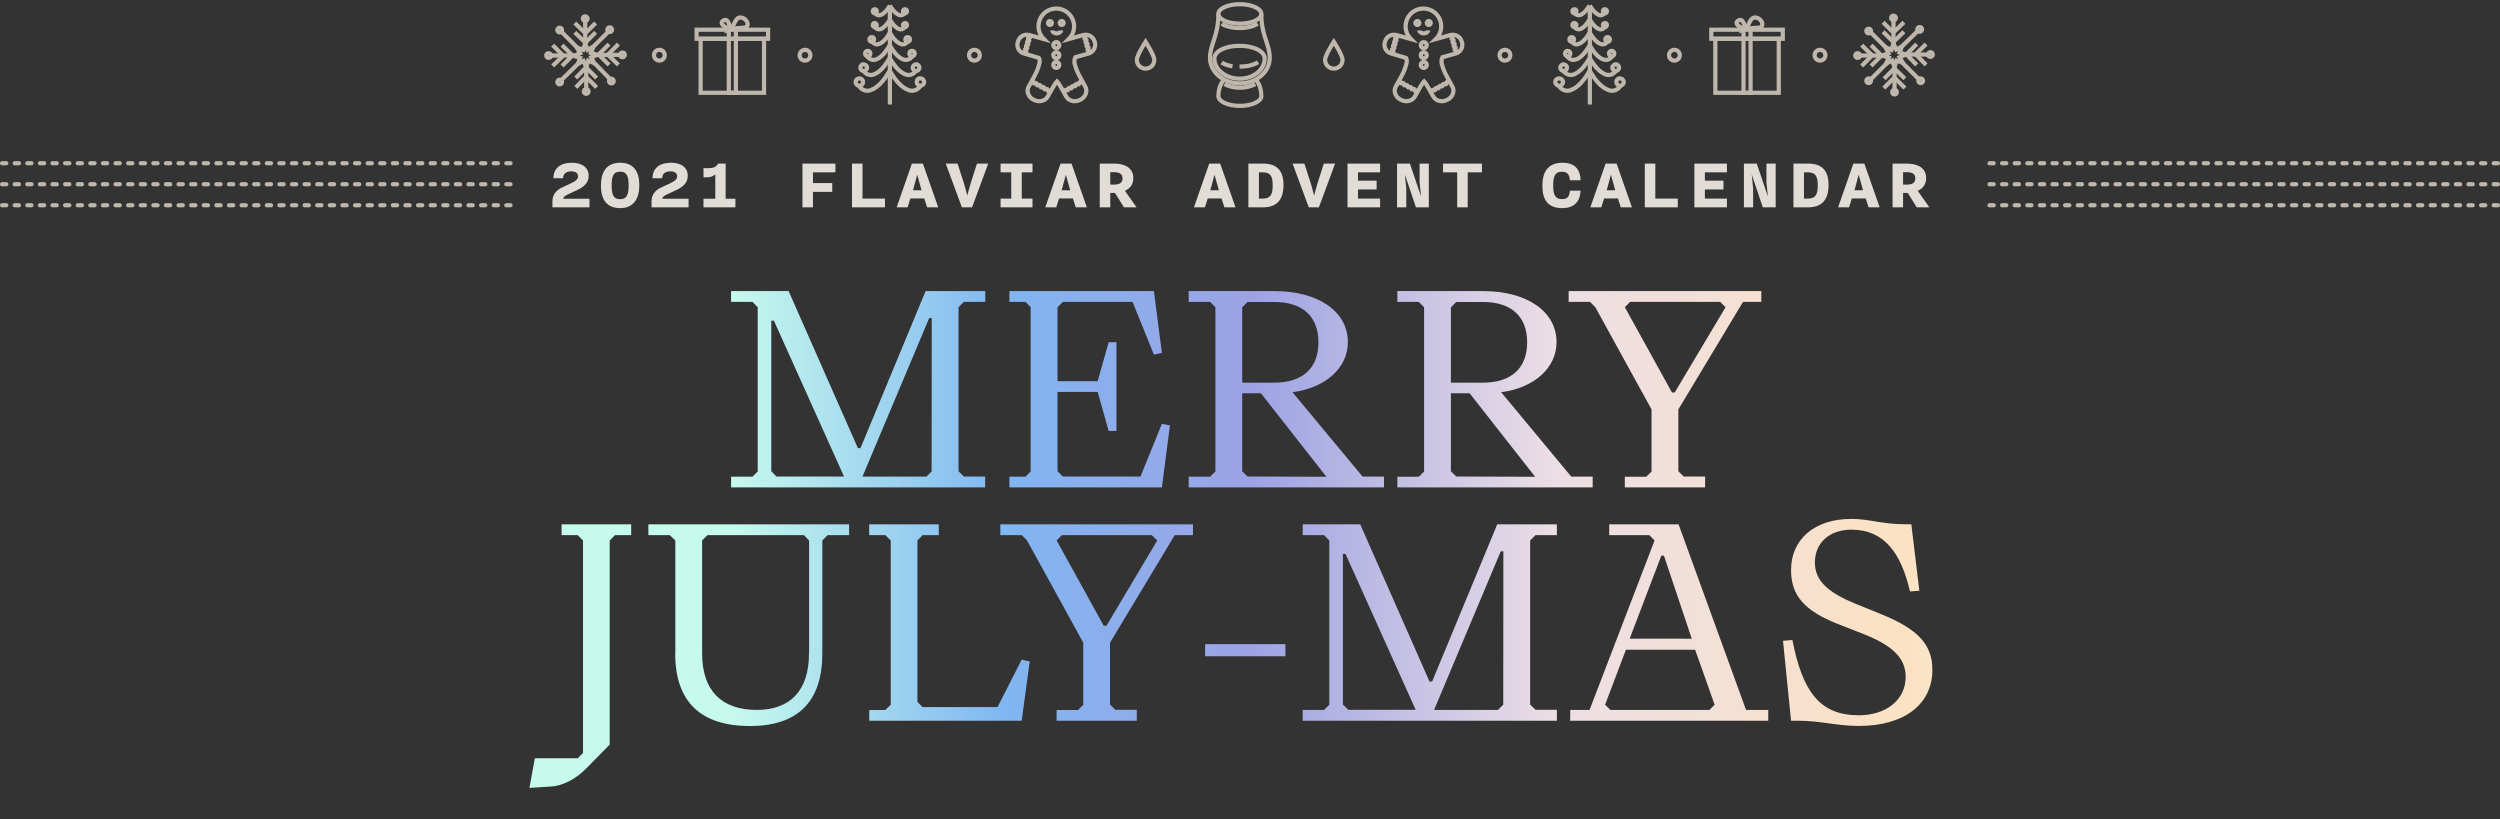 <svg width="595" height="195" viewBox="0 0 595 195" fill="none" xmlns="http://www.w3.org/2000/svg">
<rect x="0" y="0" width="595" height="195" fill="#333333" stroke="none"/>
<path d="M131.478 49.352L140.298 49.352L140.298 47.3L134.052 47.3C134.052 46.941 134.34 46.653 135.258 46.221L137.382 45.23C138.822 44.565 140.1 43.611 140.1 41.828C140.1 39.903 138.606 38.733 136.068 38.733C133.404 38.733 131.712 40.029 131.712 42.422L134.016 42.422C134.016 41.306 134.79 40.785 135.96 40.785C136.896 40.785 137.562 41.108 137.562 41.955C137.562 42.602 137.184 43.035 135.78 43.682L133.692 44.654C132.468 45.23 131.478 46.292 131.478 47.877L131.478 49.352ZM147.591 49.532C150.777 49.532 152.163 47.337 152.163 44.06C152.163 40.785 150.777 38.733 147.591 38.733C144.423 38.733 143.019 40.856 143.019 44.187C143.019 47.535 144.441 49.532 147.591 49.532ZM147.591 47.408C145.845 47.408 145.575 46.023 145.575 44.114C145.575 42.206 145.845 40.856 147.591 40.856C149.337 40.856 149.607 42.206 149.607 44.114C149.607 46.023 149.337 47.408 147.591 47.408ZM155.064 49.352L163.884 49.352L163.884 47.3L157.638 47.3C157.638 46.941 157.926 46.653 158.844 46.221L160.968 45.23C162.408 44.565 163.686 43.611 163.686 41.828C163.686 39.903 162.192 38.733 159.654 38.733C156.99 38.733 155.298 40.029 155.298 42.422L157.602 42.422C157.602 41.306 158.376 40.785 159.546 40.785C160.482 40.785 161.148 41.108 161.148 41.955C161.148 42.602 160.77 43.035 159.366 43.682L157.278 44.654C156.054 45.23 155.064 46.292 155.064 47.877L155.064 49.352ZM167.433 49.352L175.029 49.352L175.029 47.3L172.707 47.3L172.707 38.931L170.907 38.931C170.529 39.74 169.701 40.029 168.603 40.029L167.433 40.029L167.433 42.206L168.099 42.206C169.377 42.206 169.881 41.828 170.241 41.486L170.241 47.3L167.433 47.3L167.433 49.352ZM190.983 49.352L193.485 49.352L193.485 45.663L198.075 45.663L198.075 43.575L193.485 43.575L193.485 41.019L198.831 41.019L198.831 38.931L190.983 38.931L190.983 49.352ZM202.776 49.352L210.624 49.352L210.624 47.264L205.278 47.264L205.278 38.931L202.776 38.931L202.776 49.352ZM213.399 49.352L216.009 49.352L216.675 47.228L219.969 47.228L220.653 49.352L223.299 49.352L219.645 38.931L217.035 38.931L213.399 49.352ZM217.431 44.798L218.295 41.594L219.195 44.798L219.339 45.285L217.269 45.285L217.431 44.798ZM228.936 49.352L231.348 49.352L235.2 38.931L232.518 38.931L230.97 43.773L230.214 46.526L229.458 43.755L227.892 38.931L225.084 38.931L228.936 49.352ZM238.137 49.352L245.733 49.352L245.733 47.264L243.177 47.264L243.177 41.019L245.733 41.019L245.733 38.931L238.137 38.931L238.137 41.019L240.675 41.019L240.675 47.264L238.137 47.264L238.137 49.352ZM248.778 49.352L251.388 49.352L252.054 47.228L255.348 47.228L256.032 49.352L258.678 49.352L255.024 38.931L252.414 38.931L248.778 49.352ZM252.81 44.798L253.674 41.594L254.574 44.798L254.718 45.285L252.648 45.285L252.81 44.798ZM261.741 49.352L264.243 49.352L264.243 45.914L265.359 45.914L267.501 49.352L270.507 49.352L267.735 45.41C268.797 44.943 269.733 44.042 269.733 42.386C269.733 39.903 267.627 38.931 265.143 38.931L261.741 38.931L261.741 49.352ZM264.243 40.983L265.143 40.983C266.457 40.983 267.159 41.397 267.159 42.459C267.159 43.502 266.457 43.934 265.143 43.934L264.243 43.934L264.243 40.983ZM284.157 49.352L286.767 49.352L287.433 47.228L290.727 47.228L291.411 49.352L294.057 49.352L290.403 38.931L287.793 38.931L284.157 49.352ZM288.189 44.798L289.053 41.594L289.953 44.798L290.097 45.285L288.027 45.285L288.189 44.798ZM297.12 49.352L300.558 49.352C304.05 49.352 305.472 47.373 305.472 44.042C305.472 40.676 304.014 38.931 300.558 38.931L297.12 38.931L297.12 49.352ZM299.622 41.019L300.558 41.019C302.448 41.019 302.898 42.044 302.898 44.133C302.898 46.203 302.448 47.264 300.558 47.264L299.622 47.264L299.622 41.019ZM311.487 49.352L313.899 49.352L317.751 38.931L315.069 38.931L313.521 43.773L312.765 46.526L312.009 43.755L310.443 38.931L307.635 38.931L311.487 49.352ZM320.706 49.352L328.464 49.352L328.464 47.264L323.208 47.264L323.208 45.087L327.636 45.087L327.636 42.998L323.208 42.998L323.208 41.019L328.464 41.019L328.464 38.931L320.706 38.931L320.706 49.352ZM332.499 49.352L334.695 49.352L334.695 44.87L334.353 41.523L336.999 49.352L340.059 49.352L340.059 38.931L337.863 38.931L337.863 43.413L338.205 46.761L335.559 38.931L332.499 38.931L332.499 49.352ZM346.812 49.352L349.314 49.352L349.314 41.019L352.698 41.019L352.698 38.931L343.446 38.931L343.446 41.019L346.812 41.019L346.812 49.352ZM371.766 49.532C374.61 49.532 376.014 48.093 376.194 45.374L373.638 45.374C373.548 46.779 373.044 47.391 371.784 47.391C370.002 47.391 369.66 46.148 369.66 44.133C369.66 42.117 370.002 40.874 371.748 40.874C372.99 40.874 373.548 41.505 373.638 42.908L376.194 42.908C376.068 40.154 374.7 38.733 371.892 38.733C368.436 38.733 367.086 40.874 367.086 44.222C367.086 47.517 368.4 49.532 371.766 49.532ZM378.501 49.352L381.111 49.352L381.777 47.228L385.071 47.228L385.755 49.352L388.401 49.352L384.747 38.931L382.137 38.931L378.501 49.352ZM382.533 44.798L383.397 41.594L384.297 44.798L384.441 45.285L382.371 45.285L382.533 44.798ZM391.464 49.352L399.312 49.352L399.312 47.264L393.966 47.264L393.966 38.931L391.464 38.931L391.464 49.352ZM403.257 49.352L411.015 49.352L411.015 47.264L405.759 47.264L405.759 45.087L410.187 45.087L410.187 42.998L405.759 42.998L405.759 41.019L411.015 41.019L411.015 38.931L403.257 38.931L403.257 49.352ZM415.05 49.352L417.246 49.352L417.246 44.87L416.904 41.523L419.55 49.352L422.61 49.352L422.61 38.931L420.414 38.931L420.414 43.413L420.756 46.761L418.11 38.931L415.05 38.931L415.05 49.352ZM426.843 49.352L430.281 49.352C433.773 49.352 435.195 47.373 435.195 44.042C435.195 40.676 433.737 38.931 430.281 38.931L426.843 38.931L426.843 49.352ZM429.345 41.019L430.281 41.019C432.171 41.019 432.621 42.044 432.621 44.133C432.621 46.203 432.171 47.264 430.281 47.264L429.345 47.264L429.345 41.019ZM437.466 49.352L440.076 49.352L440.742 47.228L444.036 47.228L444.72 49.352L447.366 49.352L443.712 38.931L441.102 38.931L437.466 49.352ZM441.498 44.798L442.362 41.594L443.262 44.798L443.406 45.285L441.336 45.285L441.498 44.798ZM450.429 49.352L452.931 49.352L452.931 45.914L454.047 45.914L456.189 49.352L459.195 49.352L456.423 45.41C457.485 44.943 458.421 44.042 458.421 42.386C458.421 39.903 456.315 38.931 453.831 38.931L450.429 38.931L450.429 49.352ZM452.931 40.983L453.831 40.983C455.145 40.983 455.847 41.397 455.847 42.459C455.847 43.502 455.145 43.934 453.831 43.934L452.931 43.934L452.931 40.983Z" fill="#E1DDD6"/>
<path d="M289.976 3.316C289.976 4.594 292.292 5.632 295.087 5.632C297.882 5.632 300.198 4.594 300.198 3.316C300.198 2.038 297.882 1 295.087 1C292.212 1 289.976 2.038 289.976 3.316Z" stroke="#BFB7AB" stroke-miterlimit="10"/>
<path d="M291.333 18.969C291.333 18.969 289.976 20.167 289.976 22.882C289.976 24.16 292.292 25.198 295.087 25.198C297.882 25.198 300.198 24.16 300.198 22.882C300.198 20.087 298.84 18.969 298.84 18.969" stroke="#BFB7AB" stroke-miterlimit="10"/>
<path d="M289.975 3.316C289.975 8.667 287.979 10.503 287.979 13.778C287.979 17.132 291.173 19.847 295.086 19.847C298.999 19.847 302.194 17.132 302.194 13.778C302.194 10.424 300.197 8.587 300.197 3.316" stroke="#BFB7AB" stroke-miterlimit="10"/>
<path d="M291.412 20.007C292.45 20.566 293.728 20.885 295.086 20.885C296.443 20.885 297.721 20.566 298.759 20.007" stroke="#BFB7AB" stroke-miterlimit="10"/>
<path d="M289.017 13.937C289.017 16.573 291.732 18.729 295.006 18.729C298.36 18.729 300.996 16.573 300.996 13.937C300.996 12.26 298.52 10.903 295.006 10.903C291.652 10.903 289.017 12.181 289.017 13.937Z" stroke="#BFB7AB" stroke-miterlimit="10"/>
<path d="M290.773 5.632C291.652 6.271 293.249 6.67 295.006 6.67C296.843 6.67 298.36 6.271 299.319 5.632" stroke="#BFB7AB" stroke-miterlimit="10"/>
<path d="M295.006 15.854C296.843 15.854 298.44 15.455 299.398 14.816" stroke="#BFB7AB" stroke-miterlimit="10"/>
<path d="M290.773 14.896C291.412 15.295 292.291 15.615 293.329 15.774" stroke="#BFB7AB" stroke-miterlimit="10"/>
<path d="M274.721 14.257C274.721 15.375 273.843 16.334 272.645 16.334C271.527 16.334 270.568 15.455 270.568 14.257C270.568 13.139 272.645 9.945 272.645 9.945C272.645 9.945 274.721 13.139 274.721 14.257Z" stroke="#BFB7AB" stroke-miterlimit="10"/>
<path d="M315.37 14.257C315.37 15.375 316.249 16.334 317.447 16.334C318.565 16.334 319.523 15.455 319.523 14.257C319.523 13.139 317.447 9.945 317.447 9.945C317.447 9.945 315.37 13.139 315.37 14.257Z" stroke="#BFB7AB" stroke-miterlimit="10"/>
<path d="M191.585 11.861C192.304 11.861 192.863 12.42 192.863 13.139C192.863 13.858 192.304 14.417 191.585 14.417C190.867 14.417 190.308 13.858 190.308 13.139C190.308 12.42 190.947 11.861 191.585 11.861Z" stroke="#BFB7AB" stroke-miterlimit="10"/>
<path d="M231.915 11.861C232.634 11.861 233.193 12.42 233.193 13.139C233.193 13.858 232.634 14.417 231.915 14.417C231.197 14.417 230.638 13.858 230.638 13.139C230.638 12.42 231.197 11.861 231.915 11.861Z" stroke="#BFB7AB" stroke-miterlimit="10"/>
<path d="M156.925 11.861C157.644 11.861 158.203 12.42 158.203 13.139C158.203 13.858 157.644 14.417 156.925 14.417C156.206 14.417 155.647 13.858 155.647 13.139C155.647 12.42 156.206 11.861 156.925 11.861Z" stroke="#BFB7AB" stroke-miterlimit="10"/>
<path d="M398.506 11.861C397.788 11.861 397.229 12.42 397.229 13.139C397.229 13.858 397.788 14.417 398.506 14.417C399.225 14.417 399.784 13.858 399.784 13.139C399.784 12.42 399.225 11.861 398.506 11.861Z" stroke="#BFB7AB" stroke-miterlimit="10"/>
<path d="M358.176 11.861C357.457 11.861 356.898 12.42 356.898 13.139C356.898 13.858 357.457 14.417 358.176 14.417C358.895 14.417 359.454 13.858 359.454 13.139C359.454 12.42 358.895 11.861 358.176 11.861Z" stroke="#BFB7AB" stroke-miterlimit="10"/>
<path d="M433.165 11.861C432.447 11.861 431.888 12.42 431.888 13.139C431.888 13.858 432.447 14.417 433.165 14.417C433.884 14.417 434.443 13.858 434.443 13.139C434.443 12.42 433.884 11.861 433.165 11.861Z" stroke="#BFB7AB" stroke-miterlimit="10"/>
<path d="M347.954 10.024L347.874 9.864C347.555 8.667 346.277 8.028 345.159 8.347L341.725 9.305C342.523 8.507 343.002 7.469 343.002 6.271C343.002 3.875 341.086 2.038 338.77 2.038C336.374 2.038 334.537 3.955 334.537 6.271C334.537 7.469 335.016 8.507 335.815 9.305L332.381 8.347C331.183 8.028 329.985 8.667 329.666 9.864L329.586 10.024C329.266 11.222 329.905 12.42 331.103 12.739L334.617 13.778C334.777 14.017 334.936 14.496 334.697 15.295C334.377 16.653 333.659 17.93 333.659 17.93L332.221 20.566C331.582 21.604 332.061 23.042 333.259 23.68L333.419 23.76C334.617 24.399 336.054 24.08 336.693 23.042L337.732 21.205C337.732 21.205 337.971 20.805 338.051 20.646C338.37 20.167 338.61 19.688 338.929 19.368C339.249 19.688 339.489 20.087 339.808 20.646C339.888 20.805 340.127 21.205 340.127 21.205L341.166 23.042C341.805 24.08 343.242 24.399 344.44 23.76L344.6 23.68C345.798 23.042 346.277 21.604 345.638 20.566L344.2 17.93C344.2 17.93 343.482 16.573 343.162 15.295C342.923 14.337 343.242 13.778 343.322 13.618L346.436 12.739C347.634 12.42 348.273 11.222 347.954 10.024Z" stroke="#BFB7AB" stroke-miterlimit="10"/>
<path d="M331.103 12.66C331.182 12.42 331.502 12.58 331.582 12.34C331.662 12.101 331.262 12.021 331.342 11.781C331.422 11.542 331.741 11.701 331.821 11.462C331.901 11.222 331.502 11.142 331.582 10.903C331.662 10.663 331.981 10.823 332.061 10.583C332.141 10.344 331.741 10.264 331.821 10.024C331.901 9.785 332.221 9.944 332.3 9.705C332.38 9.465 331.981 9.385 332.061 9.146C332.141 8.906 332.46 9.066 332.54 8.826C332.62 8.587 332.221 8.507 332.3 8.267" stroke="#BFB7AB" stroke-miterlimit="10"/>
<path d="M331.103 12.66C331.182 12.42 331.502 12.58 331.582 12.34C331.662 12.101 331.262 12.021 331.342 11.781C331.422 11.542 331.741 11.701 331.821 11.462C331.901 11.222 331.502 11.142 331.582 10.903C331.662 10.663 331.981 10.823 332.061 10.583C332.141 10.344 331.741 10.264 331.821 10.024C331.901 9.785 332.221 9.944 332.3 9.705C332.38 9.465 331.981 9.385 332.061 9.146C332.141 8.906 332.46 9.066 332.54 8.826C332.62 8.587 332.221 8.507 332.3 8.267" stroke="#BFB7AB" stroke-miterlimit="10"/>
<path d="M333.1 19.288C333.339 19.368 333.179 19.767 333.339 19.847C333.579 19.927 333.738 19.608 333.978 19.767C334.218 19.847 334.058 20.247 334.218 20.326C334.457 20.406 334.617 20.087 334.857 20.247C335.096 20.326 334.936 20.726 335.096 20.806C335.336 20.886 335.495 20.566 335.735 20.726C335.975 20.806 335.815 21.205 335.975 21.285C336.214 21.365 336.374 21.045 336.614 21.205C336.853 21.285 336.693 21.684 336.853 21.764C337.093 21.844 337.252 21.524 337.492 21.684" stroke="#BFB7AB" stroke-miterlimit="10"/>
<path d="M344.999 19.608C344.759 19.687 344.6 19.368 344.36 19.528C344.12 19.608 344.28 20.007 344.12 20.087C343.881 20.167 343.721 19.847 343.481 20.007C343.242 20.087 343.402 20.486 343.242 20.566C343.002 20.646 342.843 20.326 342.603 20.486C342.363 20.566 342.523 20.965 342.363 21.045C342.124 21.125 341.964 20.805 341.724 20.965C341.485 21.045 341.645 21.444 341.485 21.524C341.245 21.604 341.086 21.285 340.846 21.444C340.606 21.524 340.766 21.924 340.606 22.003" stroke="#BFB7AB" stroke-miterlimit="10"/>
<path d="M346.436 12.739C346.356 12.5 346.756 12.42 346.676 12.181C346.596 11.941 346.276 12.101 346.197 11.861C346.117 11.621 346.516 11.542 346.436 11.302C346.356 11.062 346.037 11.222 345.957 10.983C345.877 10.743 346.276 10.663 346.197 10.424C346.117 10.184 345.797 10.344 345.717 10.104C345.638 9.865 346.037 9.785 345.957 9.545C345.877 9.306 345.558 9.465 345.478 9.226C345.398 8.986 345.797 8.906 345.717 8.667C345.638 8.427 345.318 8.587 345.238 8.347" stroke="#BFB7AB" stroke-miterlimit="10"/>
<path d="M339.568 13.139C339.568 13.538 339.249 13.858 338.85 13.858C338.45 13.858 338.131 13.538 338.131 13.139C338.131 12.74 338.45 12.42 338.85 12.42C339.249 12.42 339.568 12.74 339.568 13.139Z" stroke="#BFB7AB" stroke-miterlimit="10"/>
<path d="M339.568 15.455C339.568 15.854 339.249 16.174 338.85 16.174C338.45 16.174 338.131 15.854 338.131 15.455C338.131 15.056 338.45 14.736 338.85 14.736C339.249 14.736 339.568 15.056 339.568 15.455Z" stroke="#BFB7AB" stroke-miterlimit="10"/>
<path d="M339.568 10.743C339.568 11.143 339.249 11.462 338.85 11.462C338.45 11.462 338.131 11.143 338.131 10.743C338.131 10.344 338.45 10.024 338.85 10.024C339.249 10.024 339.568 10.344 339.568 10.743Z" stroke="#BFB7AB" stroke-miterlimit="10"/>
<path d="M340.527 5.472C340.527 5.712 340.287 5.952 340.048 5.952C339.808 5.952 339.568 5.712 339.568 5.472C339.568 5.233 339.808 4.993 340.048 4.993C340.287 4.993 340.527 5.233 340.527 5.472Z" stroke="#BFB7AB" stroke-miterlimit="10"/>
<path d="M337.811 5.472C337.811 5.712 337.571 5.952 337.332 5.952C337.092 5.952 336.853 5.712 336.853 5.472C336.853 5.233 337.092 4.993 337.332 4.993C337.571 4.993 337.811 5.233 337.811 5.472Z" stroke="#BFB7AB" stroke-miterlimit="10"/>
<path d="M339.887 7.229C339.887 7.629 339.408 7.948 338.849 7.948C338.29 7.948 337.811 7.629 337.811 7.229" stroke="#BFB7AB" stroke-miterlimit="10"/>
<path d="M260.586 10.024L260.506 9.864C260.186 8.667 258.909 8.028 257.791 8.347L254.356 9.305C255.155 8.507 255.634 7.469 255.634 6.271C255.634 3.955 253.718 2.038 251.402 2.038C249.006 2.038 247.169 3.955 247.169 6.271C247.169 7.469 247.648 8.507 248.447 9.305L245.013 8.347C243.815 8.028 242.617 8.667 242.297 9.864L242.218 10.024C241.898 11.222 242.537 12.42 243.735 12.739L247.249 13.778C247.409 14.017 247.568 14.496 247.329 15.295C247.009 16.653 246.29 17.93 246.29 17.93L244.853 20.566C244.214 21.604 244.693 23.042 245.891 23.68L246.051 23.76C247.249 24.399 248.686 24.08 249.325 23.042L250.363 21.205C250.363 21.205 250.603 20.805 250.683 20.646C251.002 20.167 251.242 19.688 251.561 19.368C251.881 19.688 252.12 20.087 252.44 20.646C252.52 20.805 252.759 21.205 252.759 21.205L253.797 23.042C254.436 24.08 255.874 24.399 257.072 23.76L257.231 23.68C258.429 23.042 258.909 21.604 258.27 20.566L256.832 17.93C256.832 17.93 256.113 16.573 255.794 15.295C255.554 14.337 255.874 13.778 255.954 13.618L259.068 12.739C260.186 12.42 260.905 11.222 260.586 10.024Z" stroke="#BFB7AB" stroke-miterlimit="10"/>
<path d="M243.735 12.66C243.815 12.42 244.135 12.58 244.215 12.34C244.294 12.101 243.895 12.021 243.975 11.781C244.055 11.542 244.374 11.701 244.454 11.462C244.534 11.222 244.135 11.142 244.215 10.903C244.294 10.663 244.614 10.823 244.694 10.583C244.774 10.344 244.374 10.264 244.454 10.024C244.534 9.785 244.853 9.944 244.933 9.705C245.013 9.465 244.614 9.385 244.694 9.146C244.774 8.906 245.093 9.066 245.173 8.826C245.253 8.587 244.853 8.507 244.933 8.267" stroke="#BFB7AB" stroke-miterlimit="10"/>
<path d="M243.735 12.66C243.815 12.42 244.135 12.58 244.215 12.34C244.294 12.101 243.895 12.021 243.975 11.781C244.055 11.542 244.374 11.701 244.454 11.462C244.534 11.222 244.135 11.142 244.215 10.903C244.294 10.663 244.614 10.823 244.694 10.583C244.774 10.344 244.374 10.264 244.454 10.024C244.534 9.785 244.853 9.944 244.933 9.705C245.013 9.465 244.614 9.385 244.694 9.146C244.774 8.906 245.093 9.066 245.173 8.826C245.253 8.587 244.853 8.507 244.933 8.267" stroke="#BFB7AB" stroke-miterlimit="10"/>
<path d="M245.731 19.288C245.971 19.368 245.811 19.767 245.971 19.847C246.211 19.927 246.37 19.608 246.61 19.767C246.85 19.927 246.69 20.247 246.85 20.326C247.089 20.406 247.249 20.087 247.488 20.247C247.728 20.326 247.568 20.726 247.728 20.806C247.968 20.886 248.127 20.566 248.367 20.726C248.606 20.806 248.447 21.205 248.606 21.285C248.846 21.365 249.006 21.045 249.245 21.205C249.485 21.285 249.325 21.684 249.485 21.764C249.725 21.844 249.884 21.524 250.124 21.684" stroke="#BFB7AB" stroke-miterlimit="10"/>
<path d="M257.631 19.608C257.391 19.687 257.231 19.368 256.992 19.528C256.752 19.608 256.912 20.007 256.752 20.087C256.513 20.167 256.353 19.847 256.113 20.007C255.874 20.087 256.033 20.486 255.874 20.566C255.634 20.646 255.474 20.326 255.235 20.486C254.995 20.566 255.155 20.965 254.995 21.045C254.756 21.125 254.596 20.805 254.356 20.965C254.117 21.045 254.276 21.444 254.117 21.524C253.877 21.604 253.717 21.285 253.478 21.444C253.238 21.524 253.398 21.924 253.238 22.003" stroke="#BFB7AB" stroke-miterlimit="10"/>
<path d="M259.069 12.739C258.989 12.5 259.388 12.42 259.309 12.181C259.229 11.941 258.909 12.101 258.829 11.861C258.75 11.621 259.149 11.542 259.069 11.302C258.989 11.062 258.67 11.222 258.59 10.983C258.51 10.743 258.909 10.663 258.829 10.424C258.75 10.184 258.43 10.344 258.35 10.104C258.27 9.865 258.67 9.785 258.59 9.545C258.51 9.306 258.191 9.465 258.111 9.226C258.031 8.986 258.43 8.906 258.35 8.667C258.27 8.427 257.951 8.587 257.871 8.347" stroke="#BFB7AB" stroke-miterlimit="10"/>
<path d="M252.121 13.139C252.121 13.538 251.802 13.858 251.402 13.858C251.003 13.858 250.684 13.538 250.684 13.139C250.684 12.74 251.003 12.42 251.402 12.42C251.802 12.42 252.121 12.74 252.121 13.139Z" stroke="#BFB7AB" stroke-miterlimit="10"/>
<path d="M252.121 15.455C252.121 15.854 251.802 16.174 251.402 16.174C251.003 16.174 250.684 15.854 250.684 15.455C250.684 15.056 251.003 14.736 251.402 14.736C251.802 14.736 252.121 15.056 252.121 15.455Z" stroke="#BFB7AB" stroke-miterlimit="10"/>
<path d="M252.121 10.743C252.121 11.143 251.802 11.462 251.402 11.462C251.003 11.462 250.684 11.143 250.684 10.743C250.684 10.344 251.003 10.024 251.402 10.024C251.802 10.024 252.121 10.344 252.121 10.743Z" stroke="#BFB7AB" stroke-miterlimit="10"/>
<path d="M253.16 5.472C253.16 5.712 252.92 5.952 252.68 5.952C252.441 5.952 252.201 5.712 252.201 5.472C252.201 5.233 252.441 4.993 252.68 4.993C252.92 4.993 253.16 5.233 253.16 5.472Z" stroke="#BFB7AB" stroke-miterlimit="10"/>
<path d="M250.364 5.472C250.364 5.712 250.124 5.952 249.884 5.952C249.645 5.952 249.405 5.712 249.405 5.472C249.405 5.233 249.645 4.993 249.884 4.993C250.124 4.993 250.364 5.233 250.364 5.472Z" stroke="#BFB7AB" stroke-miterlimit="10"/>
<path d="M252.52 7.229C252.52 7.629 252.041 7.948 251.482 7.948C250.923 7.948 250.443 7.629 250.443 7.229" stroke="#BFB7AB" stroke-miterlimit="10"/>
<path d="M423.343 9.226L408.249 9.226L408.249 22.083L423.343 22.083L423.343 9.226Z" stroke="#BFB7AB" stroke-miterlimit="10"/>
<path d="M424.301 7.069L407.291 7.069L407.291 9.226L424.301 9.226L424.301 7.069Z" stroke="#BFB7AB" stroke-miterlimit="10"/>
<path d="M416.635 6.91L414.958 6.91L414.958 22.084L416.635 22.084L416.635 6.91Z" stroke="#BFB7AB" stroke-miterlimit="10"/>
<path d="M415.437 6.99C416.236 6.191 416.476 3.875 417.993 4.194C418.792 4.354 419.51 5.153 419.431 5.872C419.191 7.069 417.993 6.271 415.437 6.99Z" stroke="#BFB7AB" stroke-miterlimit="10"/>
<path d="M415.677 6.83C415.118 6.271 414.958 4.115 413.681 4.913C412.243 5.792 415.278 7.149 415.677 6.83Z" stroke="#BFB7AB" stroke-miterlimit="10"/>
<path d="M181.843 9.226L166.749 9.226L166.749 22.083L181.843 22.083L181.843 9.226Z" stroke="#BFB7AB" stroke-miterlimit="10"/>
<path d="M182.801 7.069L165.791 7.069L165.791 9.226L182.801 9.226L182.801 7.069Z" stroke="#BFB7AB" stroke-miterlimit="10"/>
<path d="M175.135 6.91L173.458 6.91L173.458 22.084L175.135 22.084L175.135 6.91Z" stroke="#BFB7AB" stroke-miterlimit="10"/>
<path d="M173.937 6.99C174.736 6.191 174.976 3.875 176.493 4.194C177.292 4.354 178.01 5.153 177.931 5.872C177.691 7.069 176.493 6.271 173.937 6.99Z" stroke="#BFB7AB" stroke-miterlimit="10"/>
<path d="M174.097 6.83C173.538 6.271 173.378 4.115 172.101 4.913C170.743 5.792 173.778 7.149 174.097 6.83Z" stroke="#BFB7AB" stroke-miterlimit="10"/>
<path d="M378.382 1.479L378.382 24.878" stroke="#BFB7AB" stroke-miterlimit="10"/>
<path d="M378.302 1.319C377.823 2.118 377.264 2.917 376.465 3.396C376.225 3.556 375.986 3.635 375.746 3.635C375.347 3.635 374.868 3.396 374.708 2.997" stroke="#BFB7AB" stroke-miterlimit="10"/>
<path d="M375.187 2.677C375.187 2.917 375.027 3.156 374.708 3.156C374.468 3.156 374.229 2.996 374.229 2.677C374.229 2.437 374.388 2.198 374.708 2.198C375.027 2.198 375.187 2.358 375.187 2.677Z" stroke="#BFB7AB" stroke-miterlimit="10"/>
<path d="M378.382 1.319C378.861 2.118 379.42 2.917 380.219 3.396C380.458 3.556 380.698 3.635 380.937 3.635C381.337 3.635 381.816 3.396 381.976 2.997" stroke="#BFB7AB" stroke-miterlimit="10"/>
<path d="M381.496 2.677C381.496 2.917 381.656 3.156 381.975 3.156C382.215 3.156 382.454 2.996 382.454 2.677C382.454 2.437 382.295 2.198 381.975 2.198C381.656 2.198 381.496 2.358 381.496 2.677Z" stroke="#BFB7AB" stroke-miterlimit="10"/>
<path d="M378.302 4.674C377.823 5.472 377.264 6.271 376.465 6.75C376.225 6.91 375.986 6.99 375.746 6.99C375.347 6.99 374.868 6.75 374.708 6.351" stroke="#BFB7AB" stroke-miterlimit="10"/>
<path d="M375.187 5.951C375.187 6.191 375.027 6.431 374.708 6.431C374.468 6.431 374.229 6.271 374.229 5.951C374.229 5.712 374.388 5.472 374.708 5.472C375.027 5.552 375.187 5.712 375.187 5.951Z" stroke="#BFB7AB" stroke-miterlimit="10"/>
<path d="M378.382 4.674C378.861 5.472 379.42 6.271 380.219 6.75C380.458 6.91 380.698 6.99 380.937 6.99C381.337 6.99 381.816 6.75 381.976 6.351" stroke="#BFB7AB" stroke-miterlimit="10"/>
<path d="M381.496 5.951C381.496 6.191 381.656 6.431 381.975 6.431C382.215 6.431 382.454 6.271 382.454 5.951C382.454 5.712 382.295 5.472 381.975 5.472C381.656 5.552 381.496 5.712 381.496 5.951Z" stroke="#BFB7AB" stroke-miterlimit="10"/>
<path d="M378.301 7.788C377.742 8.746 377.103 9.705 376.145 10.264C375.905 10.424 375.586 10.503 375.266 10.583C374.787 10.583 374.228 10.264 374.068 9.785" stroke="#BFB7AB" stroke-miterlimit="10"/>
<path d="M374.628 9.385C374.628 9.705 374.388 9.944 374.069 9.944C373.749 9.944 373.51 9.705 373.51 9.385C373.51 9.066 373.749 8.826 374.069 8.826C374.388 8.826 374.628 9.066 374.628 9.385Z" stroke="#BFB7AB" stroke-miterlimit="10"/>
<path d="M378.382 7.788C378.941 8.746 379.58 9.705 380.538 10.264C380.778 10.424 381.097 10.503 381.417 10.583C381.896 10.583 382.455 10.264 382.615 9.785" stroke="#BFB7AB" stroke-miterlimit="10"/>
<path d="M382.055 9.385C382.055 9.705 382.294 9.944 382.614 9.944C382.933 9.944 383.173 9.705 383.173 9.385C383.173 9.066 382.933 8.826 382.614 8.826C382.294 8.826 382.055 9.066 382.055 9.385Z" stroke="#BFB7AB" stroke-miterlimit="10"/>
<path d="M378.301 10.823C377.582 12.021 376.784 13.219 375.586 13.938C375.266 14.097 374.867 14.257 374.468 14.257C373.829 14.257 373.19 13.858 372.95 13.299" stroke="#BFB7AB" stroke-miterlimit="10"/>
<path d="M373.749 12.74C373.749 13.139 373.43 13.379 373.111 13.379C372.711 13.379 372.472 13.059 372.472 12.74C372.472 12.34 372.791 12.101 373.111 12.101C373.43 12.101 373.749 12.34 373.749 12.74Z" stroke="#BFB7AB" stroke-miterlimit="10"/>
<path d="M378.382 10.823C379.101 12.021 379.899 13.219 381.097 13.938C381.417 14.097 381.816 14.257 382.215 14.257C382.854 14.257 383.493 13.858 383.733 13.299" stroke="#BFB7AB" stroke-miterlimit="10"/>
<path d="M382.934 12.74C382.934 13.139 383.253 13.379 383.572 13.379C383.972 13.379 384.211 13.059 384.211 12.74C384.211 12.34 383.892 12.101 383.572 12.101C383.253 12.101 382.934 12.34 382.934 12.74Z" stroke="#BFB7AB" stroke-miterlimit="10"/>
<path d="M378.301 13.858C377.503 15.215 376.545 16.653 375.107 17.451C374.708 17.691 374.308 17.851 373.829 17.851C373.11 17.851 372.312 17.372 372.072 16.733" stroke="#BFB7AB" stroke-miterlimit="10"/>
<path d="M372.951 16.094C372.951 16.493 372.631 16.892 372.152 16.892C371.753 16.892 371.354 16.573 371.354 16.094C371.354 15.694 371.673 15.295 372.152 15.295C372.551 15.375 372.951 15.694 372.951 16.094Z" stroke="#BFB7AB" stroke-miterlimit="10"/>
<path d="M378.382 13.858C379.18 15.215 380.139 16.653 381.576 17.451C381.976 17.691 382.375 17.851 382.854 17.851C383.573 17.851 384.371 17.372 384.611 16.733" stroke="#BFB7AB" stroke-miterlimit="10"/>
<path d="M383.732 16.094C383.732 16.493 384.052 16.892 384.531 16.892C384.93 16.892 385.33 16.573 385.33 16.094C385.33 15.694 385.01 15.295 384.531 15.295C384.132 15.375 383.732 15.694 383.732 16.094Z" stroke="#BFB7AB" stroke-miterlimit="10"/>
<path d="M378.301 16.892C377.343 18.49 376.225 20.167 374.548 21.125C374.069 21.365 373.59 21.604 373.031 21.604C372.152 21.604 371.274 21.045 370.954 20.247" stroke="#BFB7AB" stroke-miterlimit="10"/>
<path d="M371.992 19.528C371.992 20.007 371.593 20.406 371.114 20.406C370.634 20.406 370.155 20.007 370.155 19.528C370.155 19.049 370.555 18.649 371.034 18.649C371.513 18.649 371.992 18.969 371.992 19.528Z" stroke="#BFB7AB" stroke-miterlimit="10"/>
<path d="M378.382 16.892C379.34 18.49 380.458 20.167 382.135 21.125C382.614 21.365 383.094 21.604 383.653 21.604C384.531 21.604 385.41 21.045 385.729 20.247" stroke="#BFB7AB" stroke-miterlimit="10"/>
<path d="M384.69 19.528C384.69 20.007 385.09 20.406 385.569 20.406C386.048 20.406 386.447 20.007 386.447 19.528C386.447 19.049 386.048 18.649 385.569 18.649C385.17 18.57 384.69 18.969 384.69 19.528Z" stroke="#BFB7AB" stroke-miterlimit="10"/>
<path d="M211.791 1.479L211.791 24.878" stroke="#BFB7AB" stroke-miterlimit="10"/>
<path d="M211.791 1.319C211.312 2.118 210.753 2.917 209.954 3.396C209.715 3.556 209.475 3.635 209.235 3.635C208.836 3.635 208.357 3.396 208.197 2.997" stroke="#BFB7AB" stroke-miterlimit="10"/>
<path d="M208.676 2.677C208.676 2.917 208.516 3.156 208.197 3.156C207.957 3.156 207.718 2.997 207.718 2.677C207.718 2.438 207.877 2.198 208.197 2.198C208.437 2.198 208.676 2.358 208.676 2.677Z" stroke="#BFB7AB" stroke-miterlimit="10"/>
<path d="M211.791 1.319C212.27 2.118 212.829 2.917 213.628 3.396C213.867 3.556 214.107 3.635 214.347 3.635C214.746 3.635 215.225 3.396 215.385 2.997" stroke="#BFB7AB" stroke-miterlimit="10"/>
<path d="M214.905 2.677C214.905 2.917 215.065 3.156 215.384 3.156C215.624 3.156 215.864 2.997 215.864 2.677C215.864 2.438 215.704 2.198 215.384 2.198C215.145 2.198 214.905 2.358 214.905 2.677Z" stroke="#BFB7AB" stroke-miterlimit="10"/>
<path d="M211.791 4.674C211.312 5.472 210.753 6.271 209.954 6.75C209.715 6.91 209.475 6.99 209.235 6.99C208.836 6.99 208.357 6.75 208.197 6.351" stroke="#BFB7AB" stroke-miterlimit="10"/>
<path d="M208.676 5.951C208.676 6.191 208.516 6.431 208.197 6.431C207.957 6.431 207.718 6.271 207.718 5.951C207.718 5.712 207.877 5.472 208.197 5.472C208.437 5.552 208.676 5.712 208.676 5.951Z" stroke="#BFB7AB" stroke-miterlimit="10"/>
<path d="M211.791 4.674C212.27 5.472 212.829 6.271 213.628 6.75C213.867 6.91 214.107 6.99 214.347 6.99C214.746 6.99 215.225 6.75 215.385 6.351" stroke="#BFB7AB" stroke-miterlimit="10"/>
<path d="M214.905 5.951C214.905 6.191 215.065 6.431 215.384 6.431C215.624 6.431 215.864 6.271 215.864 5.951C215.864 5.712 215.704 5.472 215.384 5.472C215.145 5.552 214.905 5.712 214.905 5.951Z" stroke="#BFB7AB" stroke-miterlimit="10"/>
<path d="M211.79 7.788C211.231 8.747 210.592 9.705 209.634 10.264C209.394 10.424 209.075 10.504 208.756 10.584C208.276 10.584 207.717 10.264 207.558 9.785" stroke="#BFB7AB" stroke-miterlimit="10"/>
<path d="M208.037 9.385C208.037 9.705 207.797 9.944 207.478 9.944C207.159 9.944 206.919 9.705 206.919 9.385C206.919 9.066 207.159 8.826 207.478 8.826C207.797 8.826 208.037 9.066 208.037 9.385Z" stroke="#BFB7AB" stroke-miterlimit="10"/>
<path d="M211.791 7.788C212.35 8.747 212.989 9.705 213.947 10.264C214.187 10.424 214.506 10.504 214.826 10.584C215.305 10.584 215.864 10.264 216.024 9.785" stroke="#BFB7AB" stroke-miterlimit="10"/>
<path d="M215.464 9.385C215.464 9.705 215.703 9.944 216.023 9.944C216.342 9.944 216.582 9.705 216.582 9.385C216.582 9.066 216.342 8.826 216.023 8.826C215.703 8.826 215.464 9.066 215.464 9.385Z" stroke="#BFB7AB" stroke-miterlimit="10"/>
<path d="M211.71 10.823C210.991 12.021 210.193 13.219 208.995 13.938C208.675 14.097 208.276 14.257 207.877 14.257C207.238 14.257 206.599 13.858 206.359 13.299" stroke="#BFB7AB" stroke-miterlimit="10"/>
<path d="M207.159 12.74C207.159 13.139 206.839 13.379 206.52 13.379C206.12 13.379 205.881 13.059 205.881 12.74C205.881 12.34 206.2 12.101 206.52 12.101C206.839 12.101 207.159 12.34 207.159 12.74Z" stroke="#BFB7AB" stroke-miterlimit="10"/>
<path d="M211.791 10.823C212.51 12.021 213.308 13.219 214.506 13.938C214.826 14.097 215.225 14.257 215.624 14.257C216.263 14.257 216.902 13.858 217.142 13.299" stroke="#BFB7AB" stroke-miterlimit="10"/>
<path d="M216.423 12.74C216.423 13.139 216.742 13.379 217.062 13.379C217.461 13.379 217.701 13.059 217.701 12.74C217.701 12.34 217.381 12.101 217.062 12.101C216.662 12.101 216.423 12.34 216.423 12.74Z" stroke="#BFB7AB" stroke-miterlimit="10"/>
<path d="M211.711 13.858C210.912 15.215 209.954 16.653 208.516 17.451C208.117 17.691 207.718 17.851 207.238 17.851C206.52 17.851 205.721 17.372 205.481 16.733" stroke="#BFB7AB" stroke-miterlimit="10"/>
<path d="M206.36 16.094C206.36 16.493 206.04 16.892 205.561 16.892C205.162 16.892 204.763 16.573 204.763 16.094C204.763 15.694 205.082 15.295 205.561 15.295C206.04 15.375 206.36 15.694 206.36 16.094Z" stroke="#BFB7AB" stroke-miterlimit="10"/>
<path d="M211.791 13.858C212.59 15.215 213.548 16.653 214.985 17.451C215.385 17.691 215.784 17.851 216.263 17.851C216.982 17.851 217.781 17.372 218.02 16.733" stroke="#BFB7AB" stroke-miterlimit="10"/>
<path d="M217.222 16.094C217.222 16.493 217.541 16.892 218.02 16.892C218.42 16.892 218.819 16.573 218.819 16.094C218.819 15.694 218.499 15.295 218.02 15.295C217.541 15.375 217.222 15.694 217.222 16.094Z" stroke="#BFB7AB" stroke-miterlimit="10"/>
<path d="M211.711 16.892C210.752 18.49 209.634 20.167 207.957 21.125C207.478 21.365 206.999 21.604 206.44 21.604C205.561 21.604 204.683 21.045 204.363 20.247" stroke="#BFB7AB" stroke-miterlimit="10"/>
<path d="M205.401 19.528C205.401 20.007 205.002 20.406 204.523 20.406C204.044 20.406 203.645 20.007 203.645 19.528C203.645 19.049 204.044 18.649 204.523 18.649C205.002 18.649 205.401 18.969 205.401 19.528Z" stroke="#BFB7AB" stroke-miterlimit="10"/>
<path d="M211.791 16.892C212.749 18.49 213.867 20.167 215.545 21.125C216.024 21.365 216.503 21.604 217.062 21.604C217.94 21.604 218.819 21.045 219.138 20.247" stroke="#BFB7AB" stroke-miterlimit="10"/>
<path d="M218.18 19.528C218.18 20.007 218.579 20.406 219.058 20.406C219.537 20.406 219.937 20.007 219.937 19.528C219.937 19.049 219.537 18.649 219.058 18.649C218.579 18.57 218.18 18.969 218.18 19.528Z" stroke="#BFB7AB" stroke-miterlimit="10"/>
<path d="M449.538 13.698L448.021 13.219L449.458 12.66L448.739 11.222L450.177 11.861L450.656 10.344L451.295 11.781L452.652 11.062L452.093 12.5L453.611 12.979L452.093 13.618L452.892 14.976L451.375 14.417L450.896 15.934L450.336 14.417L448.899 15.135L449.538 13.698Z" stroke="#BFB7AB" stroke-miterlimit="10"/>
<path d="M449.139 14.976L445.226 18.889" stroke="#BFB7AB" stroke-miterlimit="10"/>
<path d="M444.746 18.649C445.065 18.649 445.305 18.889 445.305 19.208C445.305 19.528 445.065 19.767 444.746 19.767C444.426 19.767 444.187 19.528 444.187 19.208C444.187 18.969 444.426 18.649 444.746 18.649Z" stroke="#BFB7AB" stroke-miterlimit="10"/>
<path d="M448.979 11.462L445.146 7.628" stroke="#BFB7AB" stroke-miterlimit="10"/>
<path d="M444.746 7.948C445.065 7.948 445.305 7.708 445.305 7.389C445.305 7.07 445.065 6.83 444.746 6.83C444.426 6.83 444.187 7.07 444.187 7.389C444.187 7.708 444.426 7.948 444.746 7.948Z" stroke="#BFB7AB" stroke-miterlimit="10"/>
<path d="M452.812 14.976L456.726 18.889" stroke="#BFB7AB" stroke-miterlimit="10"/>
<path d="M457.124 18.649C456.805 18.649 456.565 18.889 456.565 19.208C456.565 19.528 456.805 19.767 457.124 19.767C457.444 19.767 457.683 19.528 457.683 19.208C457.683 18.969 457.444 18.649 457.124 18.649Z" stroke="#BFB7AB" stroke-miterlimit="10"/>
<path d="M452.652 11.063L456.566 7.229" stroke="#BFB7AB" stroke-miterlimit="10"/>
<path d="M456.885 7.549C456.566 7.549 456.326 7.309 456.326 6.99C456.326 6.67 456.566 6.431 456.885 6.431C457.205 6.431 457.444 6.67 457.444 6.99C457.444 7.309 457.205 7.549 456.885 7.549Z" stroke="#BFB7AB" stroke-miterlimit="10"/>
<path d="M448.26 13.219L442.75 13.219" stroke="#BFB7AB" stroke-miterlimit="10"/>
<path d="M442.111 12.66C442.43 12.66 442.67 12.899 442.67 13.219C442.67 13.538 442.43 13.778 442.111 13.778C441.791 13.778 441.552 13.538 441.552 13.219C441.552 12.899 441.791 12.66 442.111 12.66Z" stroke="#BFB7AB" stroke-miterlimit="10"/>
<path d="M445.306 15.694L447.781 13.219" stroke="#BFB7AB" stroke-miterlimit="10"/>
<path d="M443.069 15.694L445.545 13.219" stroke="#BFB7AB" stroke-miterlimit="10"/>
<path d="M445.306 10.743L447.781 13.219" stroke="#BFB7AB" stroke-miterlimit="10"/>
<path d="M443.069 10.743L445.545 13.139" stroke="#BFB7AB" stroke-miterlimit="10"/>
<path d="M453.211 12.979L458.721 12.979" stroke="#BFB7AB" stroke-miterlimit="10"/>
<path d="M459.441 12.42C459.121 12.42 458.882 12.66 458.882 12.979C458.882 13.299 459.121 13.538 459.441 13.538C459.76 13.538 460 13.299 460 12.979C460 12.66 459.76 12.42 459.441 12.42Z" stroke="#BFB7AB" stroke-miterlimit="10"/>
<path d="M456.166 15.455L453.771 12.979" stroke="#BFB7AB" stroke-miterlimit="10"/>
<path d="M458.403 15.455L456.007 12.979" stroke="#BFB7AB" stroke-miterlimit="10"/>
<path d="M456.166 10.503L453.771 12.899" stroke="#BFB7AB" stroke-miterlimit="10"/>
<path d="M458.402 10.503L455.927 12.899" stroke="#BFB7AB" stroke-miterlimit="10"/>
<path d="M450.655 10.504L450.655 4.993" stroke="#BFB7AB" stroke-miterlimit="10"/>
<path d="M450.097 4.274C450.097 4.594 450.336 4.833 450.656 4.833C450.975 4.833 451.215 4.594 451.215 4.274C451.215 3.955 450.975 3.715 450.656 3.715C450.336 3.715 450.097 3.955 450.097 4.274Z" stroke="#BFB7AB" stroke-miterlimit="10"/>
<path d="M453.131 7.549L450.655 9.945" stroke="#BFB7AB" stroke-miterlimit="10"/>
<path d="M453.131 5.312L450.655 7.708" stroke="#BFB7AB" stroke-miterlimit="10"/>
<path d="M448.18 7.549L450.655 10.024" stroke="#BFB7AB" stroke-miterlimit="10"/>
<path d="M448.18 5.312L450.655 7.788" stroke="#BFB7AB" stroke-miterlimit="10"/>
<path d="M450.896 15.774L450.896 21.285" stroke="#BFB7AB" stroke-miterlimit="10"/>
<path d="M450.336 21.924C450.336 21.604 450.576 21.365 450.895 21.365C451.214 21.365 451.454 21.604 451.454 21.924C451.454 22.243 451.214 22.483 450.895 22.483C450.576 22.483 450.336 22.243 450.336 21.924Z" stroke="#BFB7AB" stroke-miterlimit="10"/>
<path d="M453.371 18.729L450.896 16.333" stroke="#BFB7AB" stroke-miterlimit="10"/>
<path d="M453.371 20.965L450.896 18.49" stroke="#BFB7AB" stroke-miterlimit="10"/>
<path d="M448.42 18.729L450.896 16.253" stroke="#BFB7AB" stroke-miterlimit="10"/>
<path d="M448.34 20.965L450.816 18.49" stroke="#BFB7AB" stroke-miterlimit="10"/>
<path d="M138.797 11.861L139.276 10.344L139.835 11.861L141.272 11.062L140.633 12.58L142.151 13.059L140.713 13.618L141.432 15.056L139.995 14.417L139.515 15.934L138.877 14.496L137.519 15.215L138.078 13.778L136.561 13.299L138.078 12.66L137.279 11.302L138.797 11.861Z" stroke="#BFB7AB" stroke-miterlimit="10"/>
<path d="M137.52 11.462L133.606 7.549" stroke="#BFB7AB" stroke-miterlimit="10"/>
<path d="M133.766 7.149C133.766 7.469 133.526 7.708 133.206 7.708C132.887 7.708 132.647 7.469 132.647 7.149C132.647 6.83 132.887 6.59 133.206 6.59C133.526 6.59 133.766 6.83 133.766 7.149Z" stroke="#BFB7AB" stroke-miterlimit="10"/>
<path d="M140.953 11.382L144.866 7.469" stroke="#BFB7AB" stroke-miterlimit="10"/>
<path d="M144.547 7.07C144.547 7.389 144.786 7.629 145.106 7.629C145.425 7.629 145.665 7.389 145.665 7.07C145.665 6.75 145.425 6.511 145.106 6.511C144.786 6.511 144.547 6.75 144.547 7.07Z" stroke="#BFB7AB" stroke-miterlimit="10"/>
<path d="M137.52 15.215L133.606 19.049" stroke="#BFB7AB" stroke-miterlimit="10"/>
<path d="M133.766 19.528C133.766 19.209 133.526 18.969 133.206 18.969C132.887 18.969 132.647 19.209 132.647 19.528C132.647 19.847 132.887 20.087 133.206 20.087C133.526 20.087 133.766 19.847 133.766 19.528Z" stroke="#BFB7AB" stroke-miterlimit="10"/>
<path d="M141.433 14.976L145.266 18.889" stroke="#BFB7AB" stroke-miterlimit="10"/>
<path d="M144.946 19.288C144.946 18.969 145.186 18.729 145.505 18.729C145.825 18.729 146.064 18.969 146.064 19.288C146.064 19.608 145.825 19.847 145.505 19.847C145.186 19.847 144.946 19.608 144.946 19.288Z" stroke="#BFB7AB" stroke-miterlimit="10"/>
<path d="M139.276 10.663L139.276 5.153" stroke="#BFB7AB" stroke-miterlimit="10"/>
<path d="M139.836 4.434C139.836 4.753 139.596 4.993 139.277 4.993C138.957 4.993 138.718 4.753 138.718 4.434C138.718 4.115 138.957 3.875 139.277 3.875C139.596 3.875 139.836 4.194 139.836 4.434Z" stroke="#BFB7AB" stroke-miterlimit="10"/>
<path d="M136.801 7.708L139.276 10.104" stroke="#BFB7AB" stroke-miterlimit="10"/>
<path d="M136.801 5.472L139.276 7.868" stroke="#BFB7AB" stroke-miterlimit="10"/>
<path d="M141.752 7.708L139.276 10.184" stroke="#BFB7AB" stroke-miterlimit="10"/>
<path d="M141.752 5.472L139.276 7.948" stroke="#BFB7AB" stroke-miterlimit="10"/>
<path d="M139.516 15.615L139.516 21.125" stroke="#BFB7AB" stroke-miterlimit="10"/>
<path d="M140.075 21.764C140.075 21.445 139.836 21.205 139.516 21.205C139.197 21.205 138.957 21.445 138.957 21.764C138.957 22.083 139.197 22.323 139.516 22.323C139.836 22.323 140.075 22.083 140.075 21.764Z" stroke="#BFB7AB" stroke-miterlimit="10"/>
<path d="M137.04 18.57L139.436 16.094" stroke="#BFB7AB" stroke-miterlimit="10"/>
<path d="M137.04 20.806L139.436 18.33" stroke="#BFB7AB" stroke-miterlimit="10"/>
<path d="M141.991 18.57L139.516 16.094" stroke="#BFB7AB" stroke-miterlimit="10"/>
<path d="M141.991 20.806L139.516 18.33" stroke="#BFB7AB" stroke-miterlimit="10"/>
<path d="M141.992 13.059L147.503 13.059" stroke="#BFB7AB" stroke-miterlimit="10"/>
<path d="M148.141 12.5C147.822 12.5 147.582 12.74 147.582 13.059C147.582 13.379 147.822 13.618 148.141 13.618C148.461 13.618 148.7 13.379 148.7 13.059C148.78 12.74 148.461 12.5 148.141 12.5Z" stroke="#BFB7AB" stroke-miterlimit="10"/>
<path d="M144.947 15.455L142.551 13.059" stroke="#BFB7AB" stroke-miterlimit="10"/>
<path d="M147.183 15.455L144.707 13.059" stroke="#BFB7AB" stroke-miterlimit="10"/>
<path d="M144.946 10.504L142.471 12.979" stroke="#BFB7AB" stroke-miterlimit="10"/>
<path d="M147.183 10.504L144.707 12.979" stroke="#BFB7AB" stroke-miterlimit="10"/>
<path d="M136.72 13.219L131.21 13.219" stroke="#BFB7AB" stroke-miterlimit="10"/>
<path d="M130.571 12.66C130.891 12.66 131.13 12.899 131.13 13.219C131.13 13.538 130.891 13.778 130.571 13.778C130.252 13.778 130.012 13.538 130.012 13.219C129.933 12.899 130.252 12.66 130.571 12.66Z" stroke="#BFB7AB" stroke-miterlimit="10"/>
<path d="M133.767 15.694L136.162 13.299" stroke="#BFB7AB" stroke-miterlimit="10"/>
<path d="M131.53 15.694L134.006 13.299" stroke="#BFB7AB" stroke-miterlimit="10"/>
<path d="M133.767 10.743L136.242 13.219" stroke="#BFB7AB" stroke-miterlimit="10"/>
<path d="M131.53 10.743L134.006 13.219" stroke="#BFB7AB" stroke-miterlimit="10"/>
<path d="M228.13 73.118V112.161L229.371 113.408H234.464V116.007H174V113.451H179.093L180.334 112.204V73.118L179.093 71.84H174V69.278H187.692L204.182 106.655H204.803L220.294 69.278H234.495V71.84H229.402L228.13 73.118ZM184.187 76.317H183.566V112.161L184.807 113.408H200.876L184.187 76.317ZM221.758 75.693H221.15L205.268 113.439H220.487L221.727 112.192L221.758 75.693ZM240.234 113.451H244.056L245.297 112.204V73.118L244.056 71.84H240.234V69.278H274.623L276.534 83.998L274.623 84.385L269.542 71.84H252.971L251.693 73.118V90.719H261.247L263.859 81.442H265.72V102.559H263.859L261.247 93.275H251.693V112.161L252.971 113.408H271.44L276.534 100.863L278.445 101.25L276.534 116.007H240.234V113.451ZM282.906 113.451H287.999L289.271 112.204V73.118L287.999 71.84H282.906V69.278H303.28C313.789 69.278 320.794 74.141 320.794 81.442C320.794 87.521 315.508 92.322 307.61 93.344L324.299 113.439H329.392V116.007H282.906V113.451ZM303.28 91.068C310.03 91.068 313.789 87.614 313.789 81.473C313.789 75.332 310.03 71.871 303.28 71.871H296.914L295.642 73.15V91.068H303.28ZM315.688 113.47L300.097 93.6H295.642V112.161L296.914 113.408L315.688 113.47ZM332.569 113.47H337.662L338.934 112.223V73.118L337.662 71.84H332.569V69.278H352.943C363.453 69.278 370.457 74.141 370.457 81.442C370.457 87.521 365.171 92.322 357.273 93.344L373.962 113.439H379.056V116.007H332.581L332.569 113.47ZM352.955 91.068C359.705 91.068 363.465 87.614 363.465 81.473C363.465 75.332 359.705 71.871 352.955 71.871H346.59L345.312 73.15V91.068H352.955ZM365.363 113.47L349.773 93.6H345.312V112.161L346.59 113.408L365.363 113.47ZM386.699 113.47H391.793L393.065 112.223V97.44L379.695 73.125L378.423 71.847H373.336V69.278H419.19V71.84H414.847L399.448 97.44V112.161L400.72 113.408H405.814V116.007H386.712L386.699 113.47ZM398.586 93.406L410.684 73.118L409.381 71.84H387.983L386.712 73.118L397.922 93.406H398.586ZM127.297 180.473H137.484L138.756 179.226V128.637L137.484 127.359H133.662V124.797H150.221V127.359H146.38L145.108 128.637V177.213L139.376 183.036C136.956 185.467 133.792 187.07 131.094 187.194L126 187.519L127.297 180.473ZM160.73 155.534V128.637L159.409 127.359H154.315V124.797H202.086V127.359H196.987L195.715 128.637V155.516C195.715 166.975 189.92 172.798 178.455 172.798C166.686 172.773 160.699 166.975 160.699 155.516L160.73 155.534ZM192.569 155.534V128.637L191.329 127.359H168.374L167.102 128.637V155.516C167.102 164.35 171.687 168.958 180.13 168.958C188.078 168.958 192.538 164.35 192.538 155.516L192.569 155.534ZM206.901 168.976H210.722L211.994 167.73V128.637L210.722 127.359H206.87V124.797H223.428V127.359H219.588L218.347 128.637V167.037L219.588 168.284H237.418L243.163 156.987L245.074 157.436L243.163 171.527H206.87L206.901 168.976ZM251.483 168.976H256.577L257.817 167.73V152.959L244.441 128.644L243.201 127.366H238.076V124.797H283.93V127.359H279.587L264.183 152.959V167.68L265.461 168.927H270.554V171.527H251.452L251.483 168.976ZM263.327 148.944L275.424 128.637L274.122 127.359H252.724L251.483 128.637L262.687 148.925L263.327 148.944ZM286.827 153.308H305.93V156.189H286.796L286.827 153.308ZM364.173 128.637V167.68L365.445 168.927H370.539V171.527H310.043V168.97H315.13L316.371 167.723V128.637L315.13 127.359H310.043V124.797H323.735L340.226 162.206H340.846L356.338 124.797H370.539V127.359H365.445L364.173 128.637ZM320.23 131.836H319.61V167.68L320.888 168.927H336.931L320.23 131.836ZM357.802 131.212H357.181L341.311 168.958H356.53L357.771 167.711L357.802 131.212ZM373.727 168.97H378.312L393.785 128.637L392.544 127.359H382.99V124.797H399.505L415.555 168.958H420.841V171.527H373.69L373.727 168.97ZM406.845 168.97L408.085 167.723L403.439 154.63H386.973L382.01 167.723L383.288 168.97H406.845ZM402.638 152.012L396.019 132.247H395.398L387.866 151.999L402.638 152.012ZM427.541 171.527H426.27L424.359 152.51L426.586 152.317C429.006 164.668 433.15 170.236 442.381 170.236C448.877 170.236 453.549 166.589 453.549 161.083C453.549 156.607 450.366 153.664 443.87 151.039L437.288 148.458C429.514 145.34 426.27 141.805 426.27 135.658C426.27 128.363 431.853 123.5 440.595 123.5C445.055 123.5 447.729 124.778 453.623 124.778H454.895L456.806 140.59L454.579 140.777C452.413 131.375 448.275 126.062 440.632 126.062C435.346 126.062 431.946 129.261 431.946 133.868C431.946 138.027 434.744 140.845 441.37 143.595L447.99 146.282C456.396 149.736 459.902 153.39 459.902 159.338C459.957 167.424 453.48 172.773 442.381 172.773C436.965 172.773 433.59 171.527 427.541 171.527Z" fill="url(#paint0_linear)"/>
<line x1="0.5" y1="48.852" x2="121.5" y2="48.852" stroke="#BFB7AB" stroke-linecap="round" stroke-dasharray="1 2"/>
<line x1="0.5" y1="43.852" x2="121.5" y2="43.852" stroke="#BFB7AB" stroke-linecap="round" stroke-dasharray="1 2"/>
<line x1="0.5" y1="38.852" x2="121.5" y2="38.852" stroke="#BFB7AB" stroke-linecap="round" stroke-dasharray="1 2"/>
<line x1="473.5" y1="48.852" x2="594.5" y2="48.852" stroke="#BFB7AB" stroke-linecap="round" stroke-dasharray="1 2"/>
<line x1="473.5" y1="43.852" x2="594.5" y2="43.852" stroke="#BFB7AB" stroke-linecap="round" stroke-dasharray="1 2"/>
<line x1="473.5" y1="38.852" x2="594.5" y2="38.852" stroke="#BFB7AB" stroke-linecap="round" stroke-dasharray="1 2"/>
<defs>
<linearGradient id="paint0_linear" x1="173.991" y1="99.996" x2="767.991" y2="99.996" gradientUnits="userSpaceOnUse">
<stop stop-color="#C6FAED"/>
<stop offset="0.11" stop-color="#80B6F1"/>
<stop offset="0.21" stop-color="#9DA3E4"/>
<stop offset="0.33" stop-color="#ECDEE5"/>
<stop offset="0.47" stop-color="#FCE2C3"/>
<stop offset="0.57" stop-color="#EFF1E6"/>
<stop offset="0.69" stop-color="#C6FAED"/>
<stop offset="0.78" stop-color="#80B6F1"/>
<stop offset="0.88" stop-color="#9DA3E4"/>
<stop offset="0.96" stop-color="#ECDEE5"/>
</linearGradient>
</defs>
</svg>
